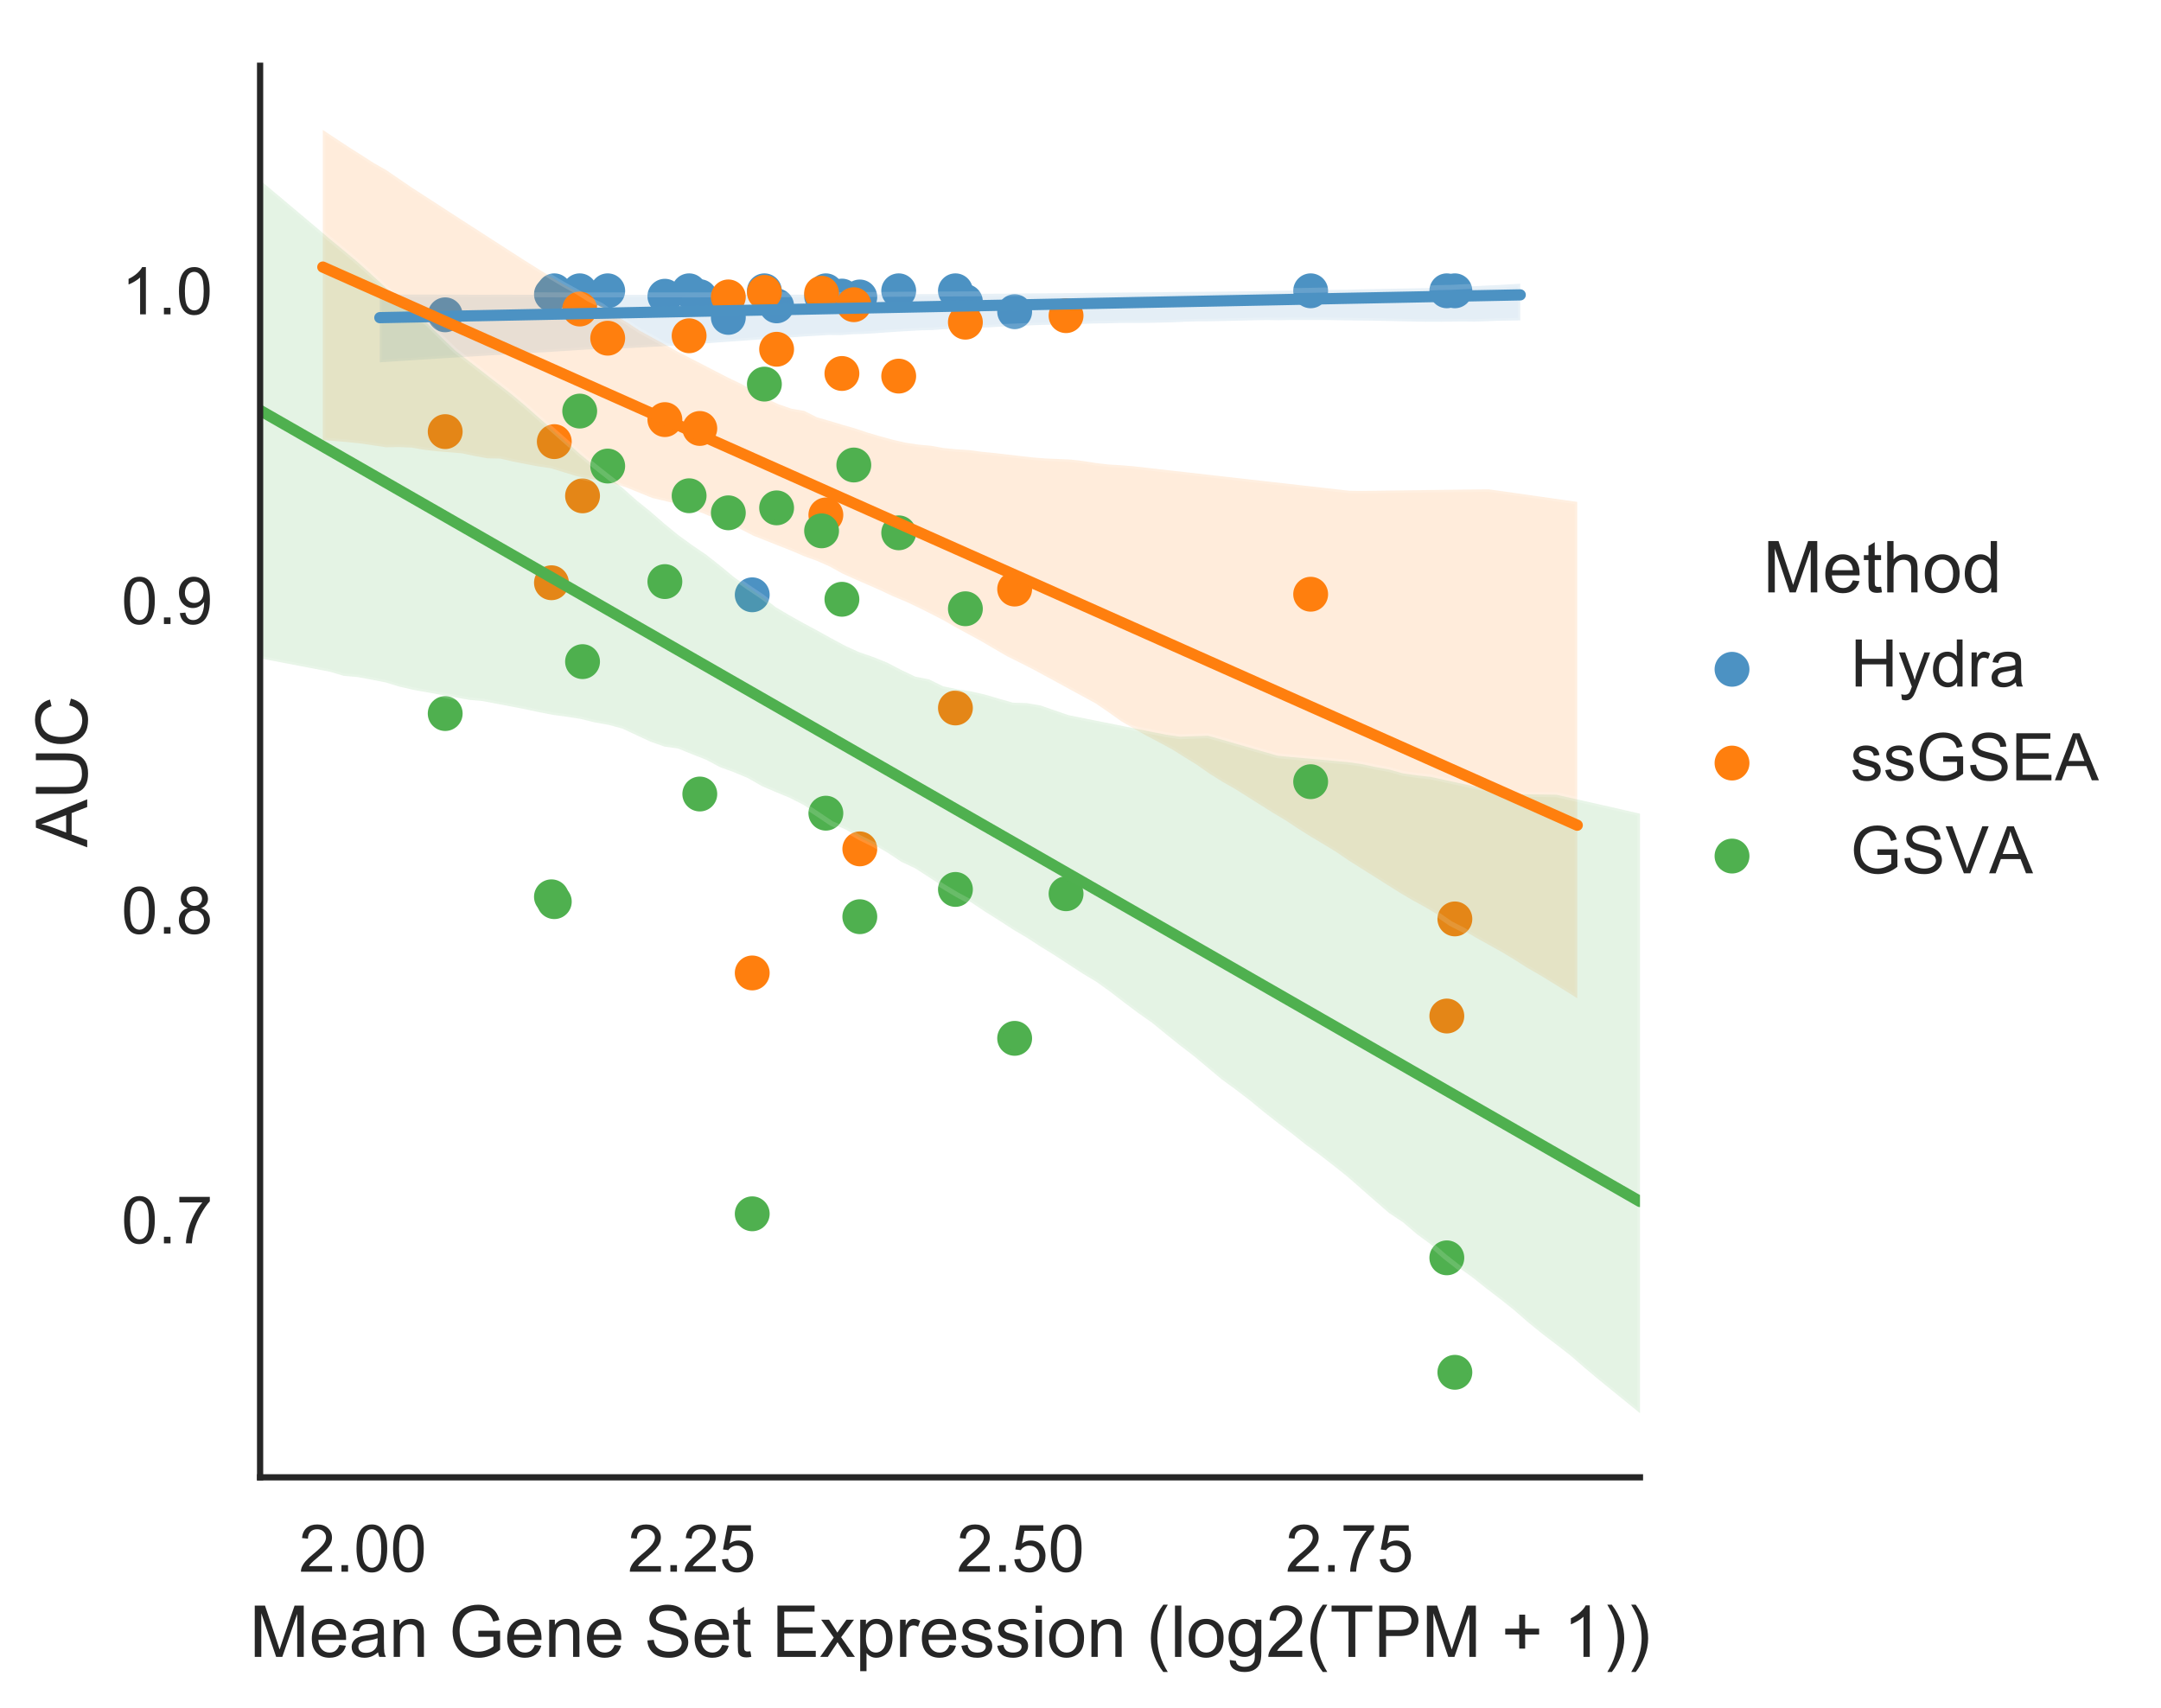 <?xml version="1.0" encoding="utf-8" standalone="no"?>
<!DOCTYPE svg PUBLIC "-//W3C//DTD SVG 1.1//EN"
  "http://www.w3.org/Graphics/SVG/1.1/DTD/svg11.dtd">
<!-- Created with matplotlib (http://matplotlib.org/) -->
<svg height="342.881pt" version="1.1" viewBox="0 0 433.84 342.881" width="433.84pt" xmlns="http://www.w3.org/2000/svg" xmlns:xlink="http://www.w3.org/1999/xlink">
 <defs>
  <style type="text/css">
*{stroke-linecap:butt;stroke-linejoin:round;}
  </style>
 </defs>
 <g id="figure_1">
  <g id="patch_1">
   <path d="M 0 342.881 
L 433.84 342.881 
L 433.84 0 
L 0 0 
z
" style="fill:#ffffff;"/>
  </g>
  <g id="axes_1">
   <g id="patch_2">
    <path d="M 52.217 296.596 
L 329.238 296.596 
L 329.238 13.2 
L 52.217 13.2 
z
" style="fill:#ffffff;"/>
   </g>
   <g id="matplotlib.axis_1">
    <g id="xtick_1">
     <g id="text_1">
      <!-- 2.00 -->
      <defs>
       <path d="M 50.344 8.453 
L 50.344 0 
L 3.031 0 
Q 2.938 3.172 4.047 6.109 
Q 5.859 10.938 9.828 15.625 
Q 13.812 20.312 21.344 26.469 
Q 33.016 36.031 37.109 41.625 
Q 41.219 47.219 41.219 52.203 
Q 41.219 57.422 37.469 61 
Q 33.734 64.594 27.734 64.594 
Q 21.391 64.594 17.578 60.781 
Q 13.766 56.984 13.719 50.25 
L 4.688 51.172 
Q 5.609 61.281 11.656 66.578 
Q 17.719 71.875 27.938 71.875 
Q 38.234 71.875 44.234 66.156 
Q 50.25 60.453 50.25 52 
Q 50.25 47.703 48.484 43.547 
Q 46.734 39.406 42.656 34.812 
Q 38.578 30.219 29.109 22.219 
Q 21.188 15.578 18.938 13.203 
Q 16.703 10.844 15.234 8.453 
z
" id="ArialMT-32"/>
       <path d="M 9.078 0 
L 9.078 10.016 
L 19.094 10.016 
L 19.094 0 
z
" id="ArialMT-2e"/>
       <path d="M 4.156 35.297 
Q 4.156 48 6.766 55.734 
Q 9.375 63.484 14.516 67.672 
Q 19.672 71.875 27.484 71.875 
Q 33.25 71.875 37.594 69.547 
Q 41.938 67.234 44.766 62.859 
Q 47.609 58.5 49.219 52.219 
Q 50.828 45.953 50.828 35.297 
Q 50.828 22.703 48.234 14.969 
Q 45.656 7.234 40.5 3 
Q 35.359 -1.219 27.484 -1.219 
Q 17.141 -1.219 11.234 6.203 
Q 4.156 15.141 4.156 35.297 
z
M 13.188 35.297 
Q 13.188 17.672 17.312 11.828 
Q 21.438 6 27.484 6 
Q 33.547 6 37.672 11.859 
Q 41.797 17.719 41.797 35.297 
Q 41.797 52.984 37.672 58.781 
Q 33.547 64.594 27.391 64.594 
Q 21.344 64.594 17.719 59.469 
Q 13.188 52.938 13.188 35.297 
z
" id="ArialMT-30"/>
      </defs>
      <g style="fill:#262626;" transform="translate(60.015 315.544)scale(0.132 -0.132)">
       <use xlink:href="#ArialMT-32"/>
       <use x="55.615" xlink:href="#ArialMT-2e"/>
       <use x="83.398" xlink:href="#ArialMT-30"/>
       <use x="139.014" xlink:href="#ArialMT-30"/>
      </g>
     </g>
    </g>
    <g id="xtick_2">
     <g id="text_2">
      <!-- 2.25 -->
      <defs>
       <path d="M 4.156 18.75 
L 13.375 19.531 
Q 14.406 12.797 18.141 9.391 
Q 21.875 6 27.156 6 
Q 33.5 6 37.891 10.781 
Q 42.281 15.578 42.281 23.484 
Q 42.281 31 38.062 35.344 
Q 33.844 39.703 27 39.703 
Q 22.75 39.703 19.328 37.766 
Q 15.922 35.844 13.969 32.766 
L 5.719 33.844 
L 12.641 70.609 
L 48.25 70.609 
L 48.25 62.203 
L 19.672 62.203 
L 15.828 42.969 
Q 22.266 47.469 29.344 47.469 
Q 38.719 47.469 45.156 40.969 
Q 51.609 34.469 51.609 24.266 
Q 51.609 14.547 45.953 7.469 
Q 39.062 -1.219 27.156 -1.219 
Q 17.391 -1.219 11.203 4.25 
Q 5.031 9.719 4.156 18.75 
z
" id="ArialMT-35"/>
      </defs>
      <g style="fill:#262626;" transform="translate(126.043 315.544)scale(0.132 -0.132)">
       <use xlink:href="#ArialMT-32"/>
       <use x="55.615" xlink:href="#ArialMT-2e"/>
       <use x="83.398" xlink:href="#ArialMT-32"/>
       <use x="139.014" xlink:href="#ArialMT-35"/>
      </g>
     </g>
    </g>
    <g id="xtick_3">
     <g id="text_3">
      <!-- 2.50 -->
      <g style="fill:#262626;" transform="translate(192.071 315.544)scale(0.132 -0.132)">
       <use xlink:href="#ArialMT-32"/>
       <use x="55.615" xlink:href="#ArialMT-2e"/>
       <use x="83.398" xlink:href="#ArialMT-35"/>
       <use x="139.014" xlink:href="#ArialMT-30"/>
      </g>
     </g>
    </g>
    <g id="xtick_4">
     <g id="text_4">
      <!-- 2.75 -->
      <defs>
       <path d="M 4.734 62.203 
L 4.734 70.656 
L 51.078 70.656 
L 51.078 63.812 
Q 44.234 56.547 37.516 44.484 
Q 30.812 32.422 27.156 19.672 
Q 24.516 10.688 23.781 0 
L 14.75 0 
Q 14.891 8.453 18.062 20.406 
Q 21.234 32.375 27.172 43.484 
Q 33.109 54.594 39.797 62.203 
z
" id="ArialMT-37"/>
      </defs>
      <g style="fill:#262626;" transform="translate(258.099 315.544)scale(0.132 -0.132)">
       <use xlink:href="#ArialMT-32"/>
       <use x="55.615" xlink:href="#ArialMT-2e"/>
       <use x="83.398" xlink:href="#ArialMT-37"/>
       <use x="139.014" xlink:href="#ArialMT-35"/>
      </g>
     </g>
    </g>
    <g id="text_5">
     <!-- Mean Gene Set Expression (log2(TPM + 1)) -->
     <defs>
      <path d="M 7.422 0 
L 7.422 71.578 
L 21.688 71.578 
L 38.625 20.906 
Q 40.969 13.812 42.047 10.297 
Q 43.266 14.203 45.844 21.781 
L 62.984 71.578 
L 75.734 71.578 
L 75.734 0 
L 66.609 0 
L 66.609 59.906 
L 45.797 0 
L 37.25 0 
L 16.547 60.938 
L 16.547 0 
z
" id="ArialMT-4d"/>
      <path d="M 42.094 16.703 
L 51.172 15.578 
Q 49.031 7.625 43.219 3.219 
Q 37.406 -1.172 28.375 -1.172 
Q 17 -1.172 10.328 5.828 
Q 3.656 12.844 3.656 25.484 
Q 3.656 38.578 10.391 45.797 
Q 17.141 53.031 27.875 53.031 
Q 38.281 53.031 44.875 45.953 
Q 51.469 38.875 51.469 26.031 
Q 51.469 25.25 51.422 23.688 
L 12.75 23.688 
Q 13.234 15.141 17.578 10.594 
Q 21.922 6.062 28.422 6.062 
Q 33.25 6.062 36.672 8.594 
Q 40.094 11.141 42.094 16.703 
z
M 13.234 30.906 
L 42.188 30.906 
Q 41.609 37.453 38.875 40.719 
Q 34.672 45.797 27.984 45.797 
Q 21.922 45.797 17.797 41.75 
Q 13.672 37.703 13.234 30.906 
z
" id="ArialMT-65"/>
      <path d="M 40.438 6.391 
Q 35.547 2.25 31.031 0.531 
Q 26.516 -1.172 21.344 -1.172 
Q 12.797 -1.172 8.203 3 
Q 3.609 7.172 3.609 13.672 
Q 3.609 17.484 5.344 20.625 
Q 7.078 23.781 9.891 25.688 
Q 12.703 27.594 16.219 28.562 
Q 18.797 29.25 24.031 29.891 
Q 34.672 31.156 39.703 32.906 
Q 39.75 34.719 39.75 35.203 
Q 39.75 40.578 37.25 42.781 
Q 33.891 45.75 27.25 45.75 
Q 21.047 45.75 18.094 43.578 
Q 15.141 41.406 13.719 35.891 
L 5.125 37.062 
Q 6.297 42.578 8.984 45.969 
Q 11.672 49.359 16.75 51.188 
Q 21.828 53.031 28.516 53.031 
Q 35.156 53.031 39.297 51.469 
Q 43.453 49.906 45.406 47.531 
Q 47.359 45.172 48.141 41.547 
Q 48.578 39.312 48.578 33.453 
L 48.578 21.734 
Q 48.578 9.469 49.141 6.219 
Q 49.703 2.984 51.375 0 
L 42.188 0 
Q 40.828 2.734 40.438 6.391 
z
M 39.703 26.031 
Q 34.906 24.078 25.344 22.703 
Q 19.922 21.922 17.672 20.938 
Q 15.438 19.969 14.203 18.094 
Q 12.984 16.219 12.984 13.922 
Q 12.984 10.406 15.641 8.062 
Q 18.312 5.719 23.438 5.719 
Q 28.516 5.719 32.469 7.938 
Q 36.422 10.156 38.281 14.016 
Q 39.703 17 39.703 22.797 
z
" id="ArialMT-61"/>
      <path d="M 6.594 0 
L 6.594 51.859 
L 14.5 51.859 
L 14.5 44.484 
Q 20.219 53.031 31 53.031 
Q 35.688 53.031 39.625 51.344 
Q 43.562 49.656 45.516 46.922 
Q 47.469 44.188 48.25 40.438 
Q 48.734 37.984 48.734 31.891 
L 48.734 0 
L 39.938 0 
L 39.938 31.547 
Q 39.938 36.922 38.906 39.578 
Q 37.891 42.234 35.281 43.812 
Q 32.672 45.406 29.156 45.406 
Q 23.531 45.406 19.453 41.844 
Q 15.375 38.281 15.375 28.328 
L 15.375 0 
z
" id="ArialMT-6e"/>
      <path id="ArialMT-20"/>
      <path d="M 41.219 28.078 
L 41.219 36.469 
L 71.531 36.531 
L 71.531 9.969 
Q 64.547 4.391 57.125 1.578 
Q 49.703 -1.219 41.891 -1.219 
Q 31.344 -1.219 22.719 3.297 
Q 14.109 7.812 9.719 16.359 
Q 5.328 24.906 5.328 35.453 
Q 5.328 45.906 9.688 54.953 
Q 14.062 64.016 22.266 68.406 
Q 30.469 72.797 41.156 72.797 
Q 48.922 72.797 55.188 70.281 
Q 61.469 67.781 65.031 63.281 
Q 68.609 58.797 70.453 51.562 
L 61.922 49.219 
Q 60.297 54.688 57.906 57.812 
Q 55.516 60.938 51.062 62.812 
Q 46.625 64.703 41.219 64.703 
Q 34.719 64.703 29.984 62.719 
Q 25.25 60.75 22.344 57.516 
Q 19.438 54.297 17.828 50.438 
Q 15.094 43.797 15.094 36.031 
Q 15.094 26.469 18.391 20.016 
Q 21.688 13.578 27.984 10.453 
Q 34.281 7.328 41.359 7.328 
Q 47.516 7.328 53.375 9.688 
Q 59.234 12.062 62.25 14.75 
L 62.25 28.078 
z
" id="ArialMT-47"/>
      <path d="M 4.5 23 
L 13.422 23.781 
Q 14.062 18.406 16.375 14.969 
Q 18.703 11.531 23.578 9.406 
Q 28.469 7.281 34.578 7.281 
Q 39.984 7.281 44.141 8.891 
Q 48.297 10.5 50.312 13.297 
Q 52.344 16.109 52.344 19.438 
Q 52.344 22.797 50.391 25.312 
Q 48.438 27.828 43.953 29.547 
Q 41.062 30.672 31.203 33.031 
Q 21.344 35.406 17.391 37.5 
Q 12.25 40.188 9.734 44.156 
Q 7.234 48.141 7.234 53.078 
Q 7.234 58.5 10.297 63.203 
Q 13.375 67.922 19.281 70.359 
Q 25.203 72.797 32.422 72.797 
Q 40.375 72.797 46.453 70.234 
Q 52.547 67.672 55.812 62.688 
Q 59.078 57.719 59.328 51.422 
L 50.25 50.734 
Q 49.516 57.516 45.281 60.984 
Q 41.062 64.453 32.812 64.453 
Q 24.219 64.453 20.281 61.297 
Q 16.359 58.156 16.359 53.719 
Q 16.359 49.859 19.141 47.359 
Q 21.875 44.875 33.422 42.266 
Q 44.969 39.656 49.266 37.703 
Q 55.516 34.812 58.484 30.391 
Q 61.469 25.984 61.469 20.219 
Q 61.469 14.5 58.203 9.438 
Q 54.938 4.391 48.797 1.578 
Q 42.672 -1.219 35.016 -1.219 
Q 25.297 -1.219 18.719 1.609 
Q 12.156 4.438 8.422 10.125 
Q 4.688 15.828 4.5 23 
z
" id="ArialMT-53"/>
      <path d="M 25.781 7.859 
L 27.047 0.094 
Q 23.344 -0.688 20.406 -0.688 
Q 15.625 -0.688 12.984 0.828 
Q 10.359 2.344 9.281 4.812 
Q 8.203 7.281 8.203 15.188 
L 8.203 45.016 
L 1.766 45.016 
L 1.766 51.859 
L 8.203 51.859 
L 8.203 64.703 
L 16.938 69.969 
L 16.938 51.859 
L 25.781 51.859 
L 25.781 45.016 
L 16.938 45.016 
L 16.938 14.703 
Q 16.938 10.938 17.406 9.859 
Q 17.875 8.797 18.922 8.156 
Q 19.969 7.516 21.922 7.516 
Q 23.391 7.516 25.781 7.859 
z
" id="ArialMT-74"/>
      <path d="M 7.906 0 
L 7.906 71.578 
L 59.672 71.578 
L 59.672 63.141 
L 17.391 63.141 
L 17.391 41.219 
L 56.984 41.219 
L 56.984 32.812 
L 17.391 32.812 
L 17.391 8.453 
L 61.328 8.453 
L 61.328 0 
z
" id="ArialMT-45"/>
      <path d="M 0.734 0 
L 19.672 26.953 
L 2.156 51.859 
L 13.141 51.859 
L 21.094 39.703 
Q 23.344 36.234 24.703 33.891 
Q 26.859 37.109 28.656 39.594 
L 37.406 51.859 
L 47.906 51.859 
L 29.984 27.438 
L 49.266 0 
L 38.484 0 
L 27.828 16.109 
L 25 20.453 
L 11.375 0 
z
" id="ArialMT-78"/>
      <path d="M 6.594 -19.875 
L 6.594 51.859 
L 14.594 51.859 
L 14.594 45.125 
Q 17.438 49.078 21 51.047 
Q 24.562 53.031 29.641 53.031 
Q 36.281 53.031 41.359 49.609 
Q 46.438 46.188 49.016 39.953 
Q 51.609 33.734 51.609 26.312 
Q 51.609 18.359 48.75 11.984 
Q 45.906 5.609 40.453 2.219 
Q 35.016 -1.172 29 -1.172 
Q 24.609 -1.172 21.109 0.688 
Q 17.625 2.547 15.375 5.375 
L 15.375 -19.875 
z
M 14.547 25.641 
Q 14.547 15.625 18.594 10.844 
Q 22.656 6.062 28.422 6.062 
Q 34.281 6.062 38.453 11.016 
Q 42.625 15.969 42.625 26.375 
Q 42.625 36.281 38.547 41.203 
Q 34.469 46.141 28.812 46.141 
Q 23.188 46.141 18.859 40.891 
Q 14.547 35.641 14.547 25.641 
z
" id="ArialMT-70"/>
      <path d="M 6.5 0 
L 6.5 51.859 
L 14.406 51.859 
L 14.406 44 
Q 17.438 49.516 20 51.266 
Q 22.562 53.031 25.641 53.031 
Q 30.078 53.031 34.672 50.203 
L 31.641 42.047 
Q 28.422 43.953 25.203 43.953 
Q 22.312 43.953 20.016 42.219 
Q 17.719 40.484 16.75 37.406 
Q 15.281 32.719 15.281 27.156 
L 15.281 0 
z
" id="ArialMT-72"/>
      <path d="M 3.078 15.484 
L 11.766 16.844 
Q 12.5 11.625 15.844 8.844 
Q 19.188 6.062 25.203 6.062 
Q 31.25 6.062 34.172 8.516 
Q 37.109 10.984 37.109 14.312 
Q 37.109 17.281 34.516 19 
Q 32.719 20.172 25.531 21.969 
Q 15.875 24.422 12.141 26.203 
Q 8.406 27.984 6.469 31.125 
Q 4.547 34.281 4.547 38.094 
Q 4.547 41.547 6.125 44.5 
Q 7.719 47.469 10.453 49.422 
Q 12.5 50.922 16.031 51.969 
Q 19.578 53.031 23.641 53.031 
Q 29.734 53.031 34.344 51.266 
Q 38.969 49.516 41.156 46.5 
Q 43.359 43.5 44.188 38.484 
L 35.594 37.312 
Q 35.016 41.312 32.203 43.547 
Q 29.391 45.797 24.266 45.797 
Q 18.219 45.797 15.625 43.797 
Q 13.031 41.797 13.031 39.109 
Q 13.031 37.406 14.109 36.031 
Q 15.188 34.625 17.484 33.688 
Q 18.797 33.203 25.25 31.453 
Q 34.578 28.953 38.25 27.359 
Q 41.938 25.781 44.031 22.75 
Q 46.141 19.734 46.141 15.234 
Q 46.141 10.844 43.578 6.953 
Q 41.016 3.078 36.172 0.953 
Q 31.344 -1.172 25.25 -1.172 
Q 15.141 -1.172 9.844 3.031 
Q 4.547 7.234 3.078 15.484 
z
" id="ArialMT-73"/>
      <path d="M 6.641 61.469 
L 6.641 71.578 
L 15.438 71.578 
L 15.438 61.469 
z
M 6.641 0 
L 6.641 51.859 
L 15.438 51.859 
L 15.438 0 
z
" id="ArialMT-69"/>
      <path d="M 3.328 25.922 
Q 3.328 40.328 11.328 47.266 
Q 18.016 53.031 27.641 53.031 
Q 38.328 53.031 45.109 46.016 
Q 51.906 39.016 51.906 26.656 
Q 51.906 16.656 48.906 10.906 
Q 45.906 5.172 40.156 2 
Q 34.422 -1.172 27.641 -1.172 
Q 16.75 -1.172 10.031 5.812 
Q 3.328 12.797 3.328 25.922 
z
M 12.359 25.922 
Q 12.359 15.969 16.703 11.016 
Q 21.047 6.062 27.641 6.062 
Q 34.188 6.062 38.531 11.031 
Q 42.875 16.016 42.875 26.219 
Q 42.875 35.844 38.5 40.797 
Q 34.125 45.75 27.641 45.75 
Q 21.047 45.75 16.703 40.812 
Q 12.359 35.891 12.359 25.922 
z
" id="ArialMT-6f"/>
      <path d="M 23.391 -21.047 
Q 16.109 -11.859 11.078 0.438 
Q 6.062 12.75 6.062 25.922 
Q 6.062 37.547 9.812 48.188 
Q 14.203 60.547 23.391 72.797 
L 29.688 72.797 
Q 23.781 62.641 21.875 58.297 
Q 18.891 51.562 17.188 44.234 
Q 15.094 35.109 15.094 25.875 
Q 15.094 2.391 29.688 -21.047 
z
" id="ArialMT-28"/>
      <path d="M 6.391 0 
L 6.391 71.578 
L 15.188 71.578 
L 15.188 0 
z
" id="ArialMT-6c"/>
      <path d="M 4.984 -4.297 
L 13.531 -5.562 
Q 14.062 -9.516 16.5 -11.328 
Q 19.781 -13.766 25.438 -13.766 
Q 31.547 -13.766 34.859 -11.328 
Q 38.188 -8.891 39.359 -4.5 
Q 40.047 -1.812 39.984 6.781 
Q 34.234 0 25.641 0 
Q 14.938 0 9.078 7.719 
Q 3.219 15.438 3.219 26.219 
Q 3.219 33.641 5.906 39.906 
Q 8.594 46.188 13.688 49.609 
Q 18.797 53.031 25.688 53.031 
Q 34.859 53.031 40.828 45.609 
L 40.828 51.859 
L 48.922 51.859 
L 48.922 7.031 
Q 48.922 -5.078 46.453 -10.125 
Q 44 -15.188 38.641 -18.109 
Q 33.297 -21.047 25.484 -21.047 
Q 16.219 -21.047 10.5 -16.875 
Q 4.781 -12.703 4.984 -4.297 
z
M 12.25 26.859 
Q 12.25 16.656 16.297 11.969 
Q 20.359 7.281 26.469 7.281 
Q 32.516 7.281 36.609 11.938 
Q 40.719 16.609 40.719 26.562 
Q 40.719 36.078 36.5 40.906 
Q 32.281 45.75 26.312 45.75 
Q 20.453 45.75 16.344 40.984 
Q 12.25 36.234 12.25 26.859 
z
" id="ArialMT-67"/>
      <path d="M 25.922 0 
L 25.922 63.141 
L 2.344 63.141 
L 2.344 71.578 
L 59.078 71.578 
L 59.078 63.141 
L 35.406 63.141 
L 35.406 0 
z
" id="ArialMT-54"/>
      <path d="M 7.719 0 
L 7.719 71.578 
L 34.719 71.578 
Q 41.844 71.578 45.609 70.906 
Q 50.875 70.016 54.438 67.547 
Q 58.016 65.094 60.188 60.641 
Q 62.359 56.203 62.359 50.875 
Q 62.359 41.75 56.547 35.422 
Q 50.734 29.109 35.547 29.109 
L 17.188 29.109 
L 17.188 0 
z
M 17.188 37.547 
L 35.688 37.547 
Q 44.875 37.547 48.734 40.969 
Q 52.594 44.391 52.594 50.594 
Q 52.594 55.078 50.312 58.266 
Q 48.047 61.469 44.344 62.5 
Q 41.938 63.141 35.5 63.141 
L 17.188 63.141 
z
" id="ArialMT-50"/>
      <path d="M 25.047 11.578 
L 25.047 31.203 
L 5.562 31.203 
L 5.562 39.406 
L 25.047 39.406 
L 25.047 58.891 
L 33.344 58.891 
L 33.344 39.406 
L 52.828 39.406 
L 52.828 31.203 
L 33.344 31.203 
L 33.344 11.578 
z
" id="ArialMT-2b"/>
      <path d="M 37.25 0 
L 28.469 0 
L 28.469 56 
Q 25.297 52.984 20.141 49.953 
Q 14.984 46.922 10.891 45.406 
L 10.891 53.906 
Q 18.266 57.375 23.781 62.297 
Q 29.297 67.234 31.594 71.875 
L 37.25 71.875 
z
" id="ArialMT-31"/>
      <path d="M 12.359 -21.047 
L 6.062 -21.047 
Q 20.656 2.391 20.656 25.875 
Q 20.656 35.062 18.562 44.094 
Q 16.891 51.422 13.922 58.156 
Q 12.016 62.547 6.062 72.797 
L 12.359 72.797 
Q 21.531 60.547 25.922 48.188 
Q 29.688 37.547 29.688 25.922 
Q 29.688 12.75 24.625 0.438 
Q 19.578 -11.859 12.359 -21.047 
z
" id="ArialMT-29"/>
     </defs>
     <g style="fill:#262626;" transform="translate(50.076 332.651)scale(0.144 -0.144)">
      <use xlink:href="#ArialMT-4d"/>
      <use x="83.301" xlink:href="#ArialMT-65"/>
      <use x="138.916" xlink:href="#ArialMT-61"/>
      <use x="194.531" xlink:href="#ArialMT-6e"/>
      <use x="250.146" xlink:href="#ArialMT-20"/>
      <use x="277.93" xlink:href="#ArialMT-47"/>
      <use x="355.713" xlink:href="#ArialMT-65"/>
      <use x="411.328" xlink:href="#ArialMT-6e"/>
      <use x="466.943" xlink:href="#ArialMT-65"/>
      <use x="522.559" xlink:href="#ArialMT-20"/>
      <use x="550.342" xlink:href="#ArialMT-53"/>
      <use x="617.041" xlink:href="#ArialMT-65"/>
      <use x="672.656" xlink:href="#ArialMT-74"/>
      <use x="700.439" xlink:href="#ArialMT-20"/>
      <use x="728.223" xlink:href="#ArialMT-45"/>
      <use x="794.922" xlink:href="#ArialMT-78"/>
      <use x="844.922" xlink:href="#ArialMT-70"/>
      <use x="900.537" xlink:href="#ArialMT-72"/>
      <use x="933.838" xlink:href="#ArialMT-65"/>
      <use x="989.453" xlink:href="#ArialMT-73"/>
      <use x="1039.453" xlink:href="#ArialMT-73"/>
      <use x="1089.453" xlink:href="#ArialMT-69"/>
      <use x="1111.67" xlink:href="#ArialMT-6f"/>
      <use x="1167.285" xlink:href="#ArialMT-6e"/>
      <use x="1222.9" xlink:href="#ArialMT-20"/>
      <use x="1250.684" xlink:href="#ArialMT-28"/>
      <use x="1283.984" xlink:href="#ArialMT-6c"/>
      <use x="1306.201" xlink:href="#ArialMT-6f"/>
      <use x="1361.816" xlink:href="#ArialMT-67"/>
      <use x="1417.432" xlink:href="#ArialMT-32"/>
      <use x="1473.047" xlink:href="#ArialMT-28"/>
      <use x="1506.348" xlink:href="#ArialMT-54"/>
      <use x="1567.432" xlink:href="#ArialMT-50"/>
      <use x="1634.131" xlink:href="#ArialMT-4d"/>
      <use x="1717.432" xlink:href="#ArialMT-20"/>
      <use x="1745.215" xlink:href="#ArialMT-2b"/>
      <use x="1803.613" xlink:href="#ArialMT-20"/>
      <use x="1831.396" xlink:href="#ArialMT-31"/>
      <use x="1887.012" xlink:href="#ArialMT-29"/>
      <use x="1920.312" xlink:href="#ArialMT-29"/>
     </g>
    </g>
   </g>
   <g id="matplotlib.axis_2">
    <g id="ytick_1">
     <g id="text_6">
      <!-- 0.7 -->
      <g style="fill:#262626;" transform="translate(24.369 249.618)scale(0.132 -0.132)">
       <use xlink:href="#ArialMT-30"/>
       <use x="55.615" xlink:href="#ArialMT-2e"/>
       <use x="83.398" xlink:href="#ArialMT-37"/>
      </g>
     </g>
    </g>
    <g id="ytick_2">
     <g id="text_7">
      <!-- 0.8 -->
      <defs>
       <path d="M 17.672 38.812 
Q 12.203 40.828 9.562 44.531 
Q 6.938 48.25 6.938 53.422 
Q 6.938 61.234 12.547 66.547 
Q 18.172 71.875 27.484 71.875 
Q 36.859 71.875 42.578 66.422 
Q 48.297 60.984 48.297 53.172 
Q 48.297 48.188 45.672 44.5 
Q 43.062 40.828 37.75 38.812 
Q 44.344 36.672 47.781 31.875 
Q 51.219 27.094 51.219 20.453 
Q 51.219 11.281 44.719 5.031 
Q 38.234 -1.219 27.641 -1.219 
Q 17.047 -1.219 10.547 5.047 
Q 4.047 11.328 4.047 20.703 
Q 4.047 27.688 7.594 32.391 
Q 11.141 37.109 17.672 38.812 
z
M 15.922 53.719 
Q 15.922 48.641 19.188 45.406 
Q 22.469 42.188 27.688 42.188 
Q 32.766 42.188 36.016 45.375 
Q 39.266 48.578 39.266 53.219 
Q 39.266 58.062 35.906 61.359 
Q 32.562 64.656 27.594 64.656 
Q 22.562 64.656 19.234 61.422 
Q 15.922 58.203 15.922 53.719 
z
M 13.094 20.656 
Q 13.094 16.891 14.875 13.375 
Q 16.656 9.859 20.172 7.922 
Q 23.688 6 27.734 6 
Q 34.031 6 38.125 10.047 
Q 42.234 14.109 42.234 20.359 
Q 42.234 26.703 38.016 30.859 
Q 33.797 35.016 27.438 35.016 
Q 21.234 35.016 17.156 30.906 
Q 13.094 26.812 13.094 20.656 
z
" id="ArialMT-38"/>
      </defs>
      <g style="fill:#262626;" transform="translate(24.369 187.448)scale(0.132 -0.132)">
       <use xlink:href="#ArialMT-30"/>
       <use x="55.615" xlink:href="#ArialMT-2e"/>
       <use x="83.398" xlink:href="#ArialMT-38"/>
      </g>
     </g>
    </g>
    <g id="ytick_3">
     <g id="text_8">
      <!-- 0.9 -->
      <defs>
       <path d="M 5.469 16.547 
L 13.922 17.328 
Q 14.984 11.375 18.016 8.688 
Q 21.047 6 25.781 6 
Q 29.828 6 32.875 7.859 
Q 35.938 9.719 37.891 12.812 
Q 39.844 15.922 41.156 21.188 
Q 42.484 26.469 42.484 31.938 
Q 42.484 32.516 42.438 33.688 
Q 39.797 29.5 35.234 26.875 
Q 30.672 24.266 25.344 24.266 
Q 16.453 24.266 10.297 30.703 
Q 4.156 37.156 4.156 47.703 
Q 4.156 58.594 10.578 65.234 
Q 17 71.875 26.656 71.875 
Q 33.641 71.875 39.422 68.109 
Q 45.219 64.359 48.219 57.391 
Q 51.219 50.438 51.219 37.25 
Q 51.219 23.531 48.234 15.406 
Q 45.266 7.281 39.375 3.031 
Q 33.5 -1.219 25.594 -1.219 
Q 17.188 -1.219 11.859 3.438 
Q 6.547 8.109 5.469 16.547 
z
M 41.453 48.141 
Q 41.453 55.719 37.422 60.156 
Q 33.406 64.594 27.734 64.594 
Q 21.875 64.594 17.531 59.812 
Q 13.188 55.031 13.188 47.406 
Q 13.188 40.578 17.312 36.297 
Q 21.438 32.031 27.484 32.031 
Q 33.594 32.031 37.516 36.297 
Q 41.453 40.578 41.453 48.141 
z
" id="ArialMT-39"/>
      </defs>
      <g style="fill:#262626;" transform="translate(24.369 125.278)scale(0.132 -0.132)">
       <use xlink:href="#ArialMT-30"/>
       <use x="55.615" xlink:href="#ArialMT-2e"/>
       <use x="83.398" xlink:href="#ArialMT-39"/>
      </g>
     </g>
    </g>
    <g id="ytick_4">
     <g id="text_9">
      <!-- 1.0 -->
      <g style="fill:#262626;" transform="translate(24.369 63.108)scale(0.132 -0.132)">
       <use xlink:href="#ArialMT-31"/>
       <use x="55.615" xlink:href="#ArialMT-2e"/>
       <use x="83.398" xlink:href="#ArialMT-30"/>
      </g>
     </g>
    </g>
    <g id="text_10">
     <!-- AUC -->
     <defs>
      <path d="M -0.141 0 
L 27.344 71.578 
L 37.547 71.578 
L 66.844 0 
L 56.062 0 
L 47.703 21.688 
L 17.781 21.688 
L 9.906 0 
z
M 20.516 29.391 
L 44.781 29.391 
L 37.312 49.219 
Q 33.891 58.25 32.234 64.062 
Q 30.859 57.172 28.375 50.391 
z
" id="ArialMT-41"/>
      <path d="M 54.688 71.578 
L 64.156 71.578 
L 64.156 30.219 
Q 64.156 19.438 61.719 13.078 
Q 59.281 6.734 52.906 2.75 
Q 46.531 -1.219 36.188 -1.219 
Q 26.125 -1.219 19.719 2.25 
Q 13.328 5.719 10.594 12.281 
Q 7.859 18.844 7.859 30.219 
L 7.859 71.578 
L 17.328 71.578 
L 17.328 30.281 
Q 17.328 20.953 19.062 16.531 
Q 20.797 12.109 25.016 9.719 
Q 29.25 7.328 35.359 7.328 
Q 45.797 7.328 50.234 12.062 
Q 54.688 16.797 54.688 30.281 
z
" id="ArialMT-55"/>
      <path d="M 58.797 25.094 
L 68.266 22.703 
Q 65.281 11.031 57.547 4.906 
Q 49.812 -1.219 38.625 -1.219 
Q 27.047 -1.219 19.797 3.484 
Q 12.547 8.203 8.766 17.141 
Q 4.984 26.078 4.984 36.328 
Q 4.984 47.516 9.25 55.828 
Q 13.531 64.156 21.406 68.469 
Q 29.297 72.797 38.766 72.797 
Q 49.516 72.797 56.828 67.328 
Q 64.156 61.859 67.047 51.953 
L 57.719 49.75 
Q 55.219 57.562 50.484 61.125 
Q 45.75 64.703 38.578 64.703 
Q 30.328 64.703 24.781 60.734 
Q 19.234 56.781 16.984 50.109 
Q 14.75 43.453 14.75 36.375 
Q 14.75 27.25 17.406 20.438 
Q 20.062 13.625 25.672 10.25 
Q 31.297 6.891 37.844 6.891 
Q 45.797 6.891 51.312 11.469 
Q 56.844 16.062 58.797 25.094 
z
" id="ArialMT-43"/>
     </defs>
     <g style="fill:#262626;" transform="translate(17.507 170.1)rotate(-90)scale(0.144 -0.144)">
      <use xlink:href="#ArialMT-41"/>
      <use x="66.699" xlink:href="#ArialMT-55"/>
      <use x="138.916" xlink:href="#ArialMT-43"/>
     </g>
    </g>
   </g>
   <g id="PathCollection_1">
    <defs>
     <path d="M 0 3 
C 0.796 3 1.559 2.684 2.121 2.121 
C 2.684 1.559 3 0.796 3 0 
C 3 -0.796 2.684 -1.559 2.121 -2.121 
C 1.559 -2.684 0.796 -3 0 -3 
C -0.796 -3 -1.559 -2.684 -2.121 -2.121 
C -2.684 -1.559 -3 -0.796 -3 0 
C -3 0.796 -2.684 1.559 -2.121 2.121 
C -1.559 2.684 -0.796 3 0 3 
z
" id="mdf404d9212" style="stroke:#4c92c3;"/>
    </defs>
    <g clip-path="url(#p8c5fa8eb6b)">
     <use style="fill:#4c92c3;stroke:#4c92c3;" x="290.464" xlink:href="#mdf404d9212" y="58.384"/>
     <use style="fill:#4c92c3;stroke:#4c92c3;" x="116.383" xlink:href="#mdf404d9212" y="58.384"/>
     <use style="fill:#4c92c3;stroke:#4c92c3;" x="116.95" xlink:href="#mdf404d9212" y="59.483"/>
     <use style="fill:#4c92c3;stroke:#4c92c3;" x="155.913" xlink:href="#mdf404d9212" y="61.408"/>
     <use style="fill:#4c92c3;stroke:#4c92c3;" x="164.94" xlink:href="#mdf404d9212" y="59.431"/>
     <use style="fill:#4c92c3;stroke:#4c92c3;" x="180.423" xlink:href="#mdf404d9212" y="58.384"/>
     <use style="fill:#4c92c3;stroke:#4c92c3;" x="110.709" xlink:href="#mdf404d9212" y="59.082"/>
     <use style="fill:#4c92c3;stroke:#4c92c3;" x="172.615" xlink:href="#mdf404d9212" y="59.621"/>
     <use style="fill:#4c92c3;stroke:#4c92c3;" x="203.702" xlink:href="#mdf404d9212" y="62.57"/>
     <use style="fill:#4c92c3;stroke:#4c92c3;" x="169.022" xlink:href="#mdf404d9212" y="59.441"/>
     <use style="fill:#4c92c3;stroke:#4c92c3;" x="193.81" xlink:href="#mdf404d9212" y="60.541"/>
     <use style="fill:#4c92c3;stroke:#4c92c3;" x="263.127" xlink:href="#mdf404d9212" y="58.384"/>
     <use style="fill:#4c92c3;stroke:#4c92c3;" x="153.459" xlink:href="#mdf404d9212" y="58.384"/>
     <use style="fill:#4c92c3;stroke:#4c92c3;" x="191.811" xlink:href="#mdf404d9212" y="58.384"/>
     <use style="fill:#4c92c3;stroke:#4c92c3;" x="292.078" xlink:href="#mdf404d9212" y="58.384"/>
     <use style="fill:#4c92c3;stroke:#4c92c3;" x="151.016" xlink:href="#mdf404d9212" y="119.416"/>
     <use style="fill:#4c92c3;stroke:#4c92c3;" x="122.002" xlink:href="#mdf404d9212" y="58.384"/>
     <use style="fill:#4c92c3;stroke:#4c92c3;" x="89.378" xlink:href="#mdf404d9212" y="63.205"/>
     <use style="fill:#4c92c3;stroke:#4c92c3;" x="165.8" xlink:href="#mdf404d9212" y="58.384"/>
     <use style="fill:#4c92c3;stroke:#4c92c3;" x="133.48" xlink:href="#mdf404d9212" y="59.473"/>
     <use style="fill:#4c92c3;stroke:#4c92c3;" x="140.491" xlink:href="#mdf404d9212" y="59.557"/>
     <use style="fill:#4c92c3;stroke:#4c92c3;" x="111.28" xlink:href="#mdf404d9212" y="58.384"/>
     <use style="fill:#4c92c3;stroke:#4c92c3;" x="138.346" xlink:href="#mdf404d9212" y="58.384"/>
     <use style="fill:#4c92c3;stroke:#4c92c3;" x="171.41" xlink:href="#mdf404d9212" y="60.477"/>
     <use style="fill:#4c92c3;stroke:#4c92c3;" x="146.219" xlink:href="#mdf404d9212" y="63.723"/>
    </g>
   </g>
   <g id="PolyCollection_1">
    <defs>
     <path d="M 76.256 -283.742 
L 76.256 -270.14 
L 78.569 -270.289 
L 80.881 -270.438 
L 83.194 -270.587 
L 85.506 -270.736 
L 87.819 -270.885 
L 90.132 -271.029 
L 92.444 -271.171 
L 94.757 -271.313 
L 97.069 -271.454 
L 99.382 -271.596 
L 101.694 -271.738 
L 104.007 -271.88 
L 106.319 -272.022 
L 108.632 -272.135 
L 110.945 -272.267 
L 113.257 -272.416 
L 115.57 -272.566 
L 117.882 -272.717 
L 120.195 -272.81 
L 122.507 -272.874 
L 124.82 -272.937 
L 127.132 -273.037 
L 129.445 -273.164 
L 131.758 -273.296 
L 134.07 -273.429 
L 136.383 -273.572 
L 138.695 -273.737 
L 141.008 -273.903 
L 143.32 -274.069 
L 145.633 -274.235 
L 147.945 -274.401 
L 150.258 -274.566 
L 152.571 -274.732 
L 154.883 -274.889 
L 157.196 -275.045 
L 159.508 -275.202 
L 161.821 -275.358 
L 164.133 -275.487 
L 166.446 -275.633 
L 168.758 -275.598 
L 171.071 -275.768 
L 173.384 -275.845 
L 175.696 -275.977 
L 178.009 -276.149 
L 180.321 -276.303 
L 182.634 -276.44 
L 184.946 -276.567 
L 187.259 -276.618 
L 189.571 -276.798 
L 191.884 -276.874 
L 194.197 -276.96 
L 196.509 -277.096 
L 198.822 -277.173 
L 201.134 -277.319 
L 203.447 -277.4 
L 205.759 -277.505 
L 208.072 -277.616 
L 210.384 -277.674 
L 212.697 -277.732 
L 215.01 -277.789 
L 217.322 -277.846 
L 219.635 -277.944 
L 221.947 -277.962 
L 224.26 -278.029 
L 226.572 -278.047 
L 228.885 -278.034 
L 231.197 -278.072 
L 233.51 -278.128 
L 235.823 -278.188 
L 238.135 -278.3 
L 240.448 -278.366 
L 242.76 -278.379 
L 245.073 -278.42 
L 247.385 -278.478 
L 249.698 -278.534 
L 252.01 -278.592 
L 254.323 -278.629 
L 256.636 -278.595 
L 258.948 -278.634 
L 261.261 -278.636 
L 263.573 -278.639 
L 265.886 -278.641 
L 268.198 -278.602 
L 270.511 -278.562 
L 272.823 -278.536 
L 275.136 -278.515 
L 277.449 -278.465 
L 279.761 -278.415 
L 282.074 -278.365 
L 284.386 -278.317 
L 286.699 -278.276 
L 289.011 -278.278 
L 291.324 -278.317 
L 293.636 -278.341 
L 295.949 -278.317 
L 298.262 -278.383 
L 300.574 -278.477 
L 302.887 -278.518 
L 305.199 -278.558 
L 305.199 -285.918 
L 305.199 -285.918 
L 302.887 -285.783 
L 300.574 -285.643 
L 298.262 -285.54 
L 295.949 -285.413 
L 293.636 -285.303 
L 291.324 -285.19 
L 289.011 -285.148 
L 286.699 -285.044 
L 284.386 -285 
L 282.074 -284.956 
L 279.761 -284.912 
L 277.449 -284.868 
L 275.136 -284.824 
L 272.823 -284.776 
L 270.511 -284.716 
L 268.198 -284.688 
L 265.886 -284.648 
L 263.573 -284.604 
L 261.261 -284.562 
L 258.948 -284.543 
L 256.636 -284.488 
L 254.323 -284.453 
L 252.01 -284.409 
L 249.698 -284.381 
L 247.385 -284.356 
L 245.073 -284.332 
L 242.76 -284.307 
L 240.448 -284.289 
L 238.135 -284.272 
L 235.823 -284.251 
L 233.51 -284.22 
L 231.197 -284.196 
L 228.885 -284.173 
L 226.572 -284.152 
L 224.26 -284.131 
L 221.947 -284.112 
L 219.635 -284.084 
L 217.322 -284.052 
L 215.01 -284.033 
L 212.697 -284.017 
L 210.384 -284.001 
L 208.072 -283.985 
L 205.759 -283.965 
L 203.447 -283.944 
L 201.134 -283.919 
L 198.822 -283.903 
L 196.509 -283.891 
L 194.197 -283.88 
L 191.884 -283.868 
L 189.571 -283.853 
L 187.259 -283.841 
L 184.946 -283.828 
L 182.634 -283.821 
L 180.321 -283.802 
L 178.009 -283.783 
L 175.696 -283.765 
L 173.384 -283.76 
L 171.071 -283.74 
L 168.758 -283.738 
L 166.446 -283.734 
L 164.133 -283.733 
L 161.821 -283.735 
L 159.508 -283.726 
L 157.196 -283.716 
L 154.883 -283.706 
L 152.571 -283.698 
L 150.258 -283.693 
L 147.945 -283.688 
L 145.633 -283.694 
L 143.32 -283.682 
L 141.008 -283.68 
L 138.695 -283.672 
L 136.383 -283.681 
L 134.07 -283.682 
L 131.758 -283.683 
L 129.445 -283.683 
L 127.132 -283.684 
L 124.82 -283.684 
L 122.507 -283.672 
L 120.195 -283.677 
L 117.882 -283.669 
L 115.57 -283.667 
L 113.257 -283.674 
L 110.945 -283.68 
L 108.632 -283.69 
L 106.319 -283.702 
L 104.007 -283.71 
L 101.694 -283.712 
L 99.382 -283.712 
L 97.069 -283.709 
L 94.757 -283.708 
L 92.444 -283.718 
L 90.132 -283.727 
L 87.819 -283.734 
L 85.506 -283.743 
L 83.194 -283.745 
L 80.881 -283.744 
L 78.569 -283.743 
L 76.256 -283.742 
z
" id="mcbcff4f54f" style="stroke:#ffffff;stroke-opacity:0.15;"/>
    </defs>
    <g clip-path="url(#p8c5fa8eb6b)">
     <use style="fill:#4c92c3;fill-opacity:0.15;stroke:#ffffff;stroke-opacity:0.15;" x="0" xlink:href="#mcbcff4f54f" y="342.881"/>
    </g>
   </g>
   <g id="PathCollection_2">
    <defs>
     <path d="M 0 3 
C 0.796 3 1.559 2.684 2.121 2.121 
C 2.684 1.559 3 0.796 3 0 
C 3 -0.796 2.684 -1.559 2.121 -2.121 
C 1.559 -2.684 0.796 -3 0 -3 
C -0.796 -3 -1.559 -2.684 -2.121 -2.121 
C -2.684 -1.559 -3 -0.796 -3 0 
C -3 0.796 -2.684 1.559 -2.121 2.121 
C -1.559 2.684 -0.796 3 0 3 
z
" id="md90ee2feab" style="stroke:#ff7f0e;"/>
    </defs>
    <g clip-path="url(#p8c5fa8eb6b)">
     <use style="fill:#ff7f0e;stroke:#ff7f0e;" x="165.8" xlink:href="#md90ee2feab" y="103.378"/>
     <use style="fill:#ff7f0e;stroke:#ff7f0e;" x="110.709" xlink:href="#md90ee2feab" y="116.995"/>
     <use style="fill:#ff7f0e;stroke:#ff7f0e;" x="180.423" xlink:href="#md90ee2feab" y="75.511"/>
     <use style="fill:#ff7f0e;stroke:#ff7f0e;" x="169.022" xlink:href="#md90ee2feab" y="74.982"/>
     <use style="fill:#ff7f0e;stroke:#ff7f0e;" x="133.48" xlink:href="#md90ee2feab" y="84.243"/>
     <use style="fill:#ff7f0e;stroke:#ff7f0e;" x="116.95" xlink:href="#md90ee2feab" y="99.551"/>
     <use style="fill:#ff7f0e;stroke:#ff7f0e;" x="172.615" xlink:href="#md90ee2feab" y="170.426"/>
     <use style="fill:#ff7f0e;stroke:#ff7f0e;" x="140.491" xlink:href="#md90ee2feab" y="86.019"/>
     <use style="fill:#ff7f0e;stroke:#ff7f0e;" x="171.41" xlink:href="#md90ee2feab" y="61.175"/>
     <use style="fill:#ff7f0e;stroke:#ff7f0e;" x="191.811" xlink:href="#md90ee2feab" y="142.136"/>
     <use style="fill:#ff7f0e;stroke:#ff7f0e;" x="214.021" xlink:href="#md90ee2feab" y="63.374"/>
     <use style="fill:#ff7f0e;stroke:#ff7f0e;" x="116.383" xlink:href="#md90ee2feab" y="62.042"/>
     <use style="fill:#ff7f0e;stroke:#ff7f0e;" x="89.378" xlink:href="#md90ee2feab" y="86.654"/>
     <use style="fill:#ff7f0e;stroke:#ff7f0e;" x="122.002" xlink:href="#md90ee2feab" y="67.899"/>
     <use style="fill:#ff7f0e;stroke:#ff7f0e;" x="153.459" xlink:href="#md90ee2feab" y="58.701"/>
     <use style="fill:#ff7f0e;stroke:#ff7f0e;" x="155.913" xlink:href="#md90ee2feab" y="70.119"/>
     <use style="fill:#ff7f0e;stroke:#ff7f0e;" x="193.81" xlink:href="#md90ee2feab" y="64.685"/>
     <use style="fill:#ff7f0e;stroke:#ff7f0e;" x="292.078" xlink:href="#md90ee2feab" y="184.487"/>
     <use style="fill:#ff7f0e;stroke:#ff7f0e;" x="164.94" xlink:href="#md90ee2feab" y="58.87"/>
     <use style="fill:#ff7f0e;stroke:#ff7f0e;" x="138.346" xlink:href="#md90ee2feab" y="67.412"/>
     <use style="fill:#ff7f0e;stroke:#ff7f0e;" x="263.127" xlink:href="#md90ee2feab" y="119.3"/>
     <use style="fill:#ff7f0e;stroke:#ff7f0e;" x="290.464" xlink:href="#md90ee2feab" y="203.982"/>
     <use style="fill:#ff7f0e;stroke:#ff7f0e;" x="111.28" xlink:href="#md90ee2feab" y="88.662"/>
     <use style="fill:#ff7f0e;stroke:#ff7f0e;" x="203.702" xlink:href="#md90ee2feab" y="118.264"/>
     <use style="fill:#ff7f0e;stroke:#ff7f0e;" x="151.016" xlink:href="#md90ee2feab" y="195.334"/>
     <use style="fill:#ff7f0e;stroke:#ff7f0e;" x="146.219" xlink:href="#md90ee2feab" y="59.61"/>
    </g>
   </g>
   <g id="PolyCollection_2">
    <defs>
     <path d="M 64.809 -316.8 
L 64.809 -254.545 
L 67.353 -254.33 
L 69.897 -254.111 
L 72.441 -253.847 
L 74.984 -253.463 
L 77.528 -253.08 
L 80.072 -253.127 
L 82.616 -253.021 
L 85.16 -252.584 
L 87.703 -252.288 
L 90.247 -252.088 
L 92.791 -251.862 
L 95.335 -251.321 
L 97.879 -250.865 
L 100.422 -250.814 
L 102.966 -250.225 
L 105.51 -249.729 
L 108.054 -249.243 
L 110.598 -248.874 
L 113.142 -248.085 
L 115.685 -247.311 
L 118.229 -246.78 
L 120.773 -246.373 
L 123.317 -245.782 
L 125.861 -244.975 
L 128.404 -243.941 
L 130.948 -242.906 
L 133.492 -242.302 
L 136.036 -241.698 
L 138.58 -240.697 
L 141.123 -239.844 
L 143.667 -238.738 
L 146.211 -237.718 
L 148.755 -236.613 
L 151.299 -235.307 
L 153.842 -234.304 
L 156.386 -233.294 
L 158.93 -232.292 
L 161.474 -231.195 
L 164.018 -230.278 
L 166.562 -229.152 
L 169.105 -227.744 
L 171.649 -226.595 
L 174.193 -225.491 
L 176.737 -224.37 
L 179.281 -223.166 
L 181.824 -222.116 
L 184.368 -220.913 
L 186.912 -219.642 
L 189.456 -218.332 
L 192 -216.875 
L 194.543 -215.493 
L 197.087 -214.102 
L 199.631 -212.607 
L 202.175 -211.132 
L 204.719 -209.864 
L 207.263 -208.577 
L 209.806 -207.197 
L 212.35 -205.816 
L 214.894 -204.421 
L 217.438 -203.044 
L 219.982 -201.653 
L 222.525 -199.913 
L 225.069 -198.1 
L 227.613 -196.621 
L 230.157 -195.185 
L 232.701 -193.847 
L 235.244 -192.478 
L 237.788 -190.883 
L 240.332 -189.306 
L 242.876 -187.523 
L 245.42 -185.93 
L 247.963 -184.484 
L 250.507 -182.883 
L 253.051 -181.279 
L 255.595 -179.678 
L 258.139 -178.161 
L 260.683 -176.472 
L 263.226 -174.872 
L 265.77 -173.362 
L 268.314 -171.808 
L 270.858 -170.067 
L 273.402 -168.464 
L 275.945 -166.86 
L 278.489 -165.255 
L 281.033 -163.658 
L 283.577 -162.152 
L 286.121 -160.76 
L 288.664 -159.244 
L 291.208 -157.471 
L 293.752 -156.174 
L 296.296 -154.642 
L 298.84 -153.227 
L 301.384 -151.813 
L 303.927 -150.291 
L 306.471 -148.666 
L 309.015 -147.196 
L 311.559 -145.644 
L 314.103 -144.059 
L 316.646 -142.474 
L 316.646 -242.118 
L 316.646 -242.118 
L 314.103 -242.481 
L 311.559 -242.844 
L 309.015 -243.207 
L 306.471 -243.57 
L 303.927 -243.933 
L 301.384 -244.294 
L 298.84 -244.644 
L 296.296 -244.617 
L 293.752 -244.587 
L 291.208 -244.554 
L 288.664 -244.522 
L 286.121 -244.489 
L 283.577 -244.457 
L 281.033 -244.424 
L 278.489 -244.392 
L 275.945 -244.359 
L 273.402 -244.327 
L 270.858 -244.36 
L 268.314 -244.648 
L 265.77 -244.937 
L 263.226 -245.225 
L 260.683 -245.514 
L 258.139 -245.802 
L 255.595 -246.09 
L 253.051 -246.379 
L 250.507 -246.667 
L 247.963 -246.956 
L 245.42 -247.244 
L 242.876 -247.533 
L 240.332 -247.821 
L 237.788 -248.109 
L 235.244 -248.398 
L 232.701 -248.686 
L 230.157 -248.975 
L 227.613 -249.263 
L 225.069 -249.471 
L 222.525 -249.63 
L 219.982 -249.925 
L 217.438 -250.325 
L 214.894 -250.624 
L 212.35 -250.734 
L 209.806 -250.844 
L 207.263 -251.048 
L 204.719 -251.341 
L 202.175 -251.632 
L 199.631 -251.927 
L 197.087 -252.182 
L 194.543 -252.52 
L 192 -252.682 
L 189.456 -252.926 
L 186.912 -253.386 
L 184.368 -253.622 
L 181.824 -254.007 
L 179.281 -254.586 
L 176.737 -255.276 
L 174.193 -256.023 
L 171.649 -256.873 
L 169.105 -257.605 
L 166.562 -258.375 
L 164.018 -259.099 
L 161.474 -260.388 
L 158.93 -260.822 
L 156.386 -261.688 
L 153.842 -262.853 
L 151.299 -264.416 
L 148.755 -265.832 
L 146.211 -267.043 
L 143.667 -268.353 
L 141.123 -269.667 
L 138.58 -270.984 
L 136.036 -272.294 
L 133.492 -273.714 
L 130.948 -275.114 
L 128.404 -276.504 
L 125.861 -278.176 
L 123.317 -279.717 
L 120.773 -281.553 
L 118.229 -282.801 
L 115.685 -284.396 
L 113.142 -285.791 
L 110.598 -287.306 
L 108.054 -288.883 
L 105.51 -290.479 
L 102.966 -292.109 
L 100.422 -293.747 
L 97.879 -295.387 
L 95.335 -297.027 
L 92.791 -298.667 
L 90.247 -300.314 
L 87.703 -301.963 
L 85.16 -303.612 
L 82.616 -305.257 
L 80.072 -307.001 
L 77.528 -308.742 
L 74.984 -310.18 
L 72.441 -311.821 
L 69.897 -313.433 
L 67.353 -315.111 
L 64.809 -316.8 
z
" id="m87f2801dfc" style="stroke:#ffffff;stroke-opacity:0.15;"/>
    </defs>
    <g clip-path="url(#p8c5fa8eb6b)">
     <use style="fill:#ff7f0e;fill-opacity:0.15;stroke:#ffffff;stroke-opacity:0.15;" x="0" xlink:href="#m87f2801dfc" y="342.881"/>
    </g>
   </g>
   <g id="PathCollection_3">
    <defs>
     <path d="M 0 3 
C 0.796 3 1.559 2.684 2.121 2.121 
C 2.684 1.559 3 0.796 3 0 
C 3 -0.796 2.684 -1.559 2.121 -2.121 
C 1.559 -2.684 0.796 -3 0 -3 
C -0.796 -3 -1.559 -2.684 -2.121 -2.121 
C -2.684 -1.559 -3 -0.796 -3 0 
C -3 0.796 -2.684 1.559 -2.121 2.121 
C -1.559 2.684 -0.796 3 0 3 
z
" id="m36c1cfd927" style="stroke:#4fb04f;"/>
    </defs>
    <g clip-path="url(#p8c5fa8eb6b)">
     <use style="fill:#4fb04f;stroke:#4fb04f;" x="165.8" xlink:href="#m36c1cfd927" y="163.258"/>
     <use style="fill:#4fb04f;stroke:#4fb04f;" x="110.709" xlink:href="#m36c1cfd927" y="180.047"/>
     <use style="fill:#4fb04f;stroke:#4fb04f;" x="180.423" xlink:href="#m36c1cfd927" y="106.973"/>
     <use style="fill:#4fb04f;stroke:#4fb04f;" x="169.022" xlink:href="#m36c1cfd927" y="120.315"/>
     <use style="fill:#4fb04f;stroke:#4fb04f;" x="133.48" xlink:href="#m36c1cfd927" y="116.763"/>
     <use style="fill:#4fb04f;stroke:#4fb04f;" x="116.95" xlink:href="#m36c1cfd927" y="132.832"/>
     <use style="fill:#4fb04f;stroke:#4fb04f;" x="172.615" xlink:href="#m36c1cfd927" y="184.043"/>
     <use style="fill:#4fb04f;stroke:#4fb04f;" x="140.491" xlink:href="#m36c1cfd927" y="159.41"/>
     <use style="fill:#4fb04f;stroke:#4fb04f;" x="171.41" xlink:href="#m36c1cfd927" y="93.356"/>
     <use style="fill:#4fb04f;stroke:#4fb04f;" x="191.811" xlink:href="#m36c1cfd927" y="178.567"/>
     <use style="fill:#4fb04f;stroke:#4fb04f;" x="214.021" xlink:href="#m36c1cfd927" y="179.434"/>
     <use style="fill:#4fb04f;stroke:#4fb04f;" x="116.383" xlink:href="#m36c1cfd927" y="82.53"/>
     <use style="fill:#4fb04f;stroke:#4fb04f;" x="89.378" xlink:href="#m36c1cfd927" y="143.256"/>
     <use style="fill:#4fb04f;stroke:#4fb04f;" x="122.002" xlink:href="#m36c1cfd927" y="93.568"/>
     <use style="fill:#4fb04f;stroke:#4fb04f;" x="153.459" xlink:href="#m36c1cfd927" y="77.118"/>
     <use style="fill:#4fb04f;stroke:#4fb04f;" x="155.913" xlink:href="#m36c1cfd927" y="101.962"/>
     <use style="fill:#4fb04f;stroke:#4fb04f;" x="193.81" xlink:href="#m36c1cfd927" y="122.218"/>
     <use style="fill:#4fb04f;stroke:#4fb04f;" x="292.078" xlink:href="#m36c1cfd927" y="275.512"/>
     <use style="fill:#4fb04f;stroke:#4fb04f;" x="164.94" xlink:href="#m36c1cfd927" y="106.571"/>
     <use style="fill:#4fb04f;stroke:#4fb04f;" x="138.346" xlink:href="#m36c1cfd927" y="99.53"/>
     <use style="fill:#4fb04f;stroke:#4fb04f;" x="263.127" xlink:href="#m36c1cfd927" y="156.936"/>
     <use style="fill:#4fb04f;stroke:#4fb04f;" x="290.464" xlink:href="#m36c1cfd927" y="252.529"/>
     <use style="fill:#4fb04f;stroke:#4fb04f;" x="111.28" xlink:href="#m36c1cfd927" y="181.019"/>
     <use style="fill:#4fb04f;stroke:#4fb04f;" x="203.702" xlink:href="#m36c1cfd927" y="208.464"/>
     <use style="fill:#4fb04f;stroke:#4fb04f;" x="151.016" xlink:href="#m36c1cfd927" y="243.69"/>
     <use style="fill:#4fb04f;stroke:#4fb04f;" x="146.219" xlink:href="#m36c1cfd927" y="102.956"/>
    </g>
   </g>
   <g id="PolyCollection_3">
    <defs>
     <path d="M 52.217 -306.69 
L 52.217 -210.71 
L 55.015 -210.173 
L 57.814 -209.636 
L 60.612 -209.099 
L 63.41 -208.562 
L 66.208 -208.027 
L 69.006 -207.195 
L 71.805 -206.949 
L 74.603 -206.424 
L 77.401 -205.879 
L 80.199 -205.025 
L 82.997 -204.382 
L 85.796 -203.88 
L 88.594 -203.378 
L 91.392 -202.876 
L 94.19 -202.374 
L 96.988 -202.116 
L 99.787 -201.579 
L 102.585 -201.042 
L 105.383 -200.505 
L 108.181 -199.908 
L 110.979 -199.363 
L 113.777 -198.99 
L 116.576 -198.544 
L 119.374 -197.858 
L 122.172 -197.356 
L 124.97 -196.602 
L 127.768 -195.291 
L 130.567 -193.992 
L 133.365 -192.999 
L 136.163 -192.591 
L 138.961 -191.451 
L 141.759 -190.359 
L 144.558 -188.856 
L 147.356 -187.846 
L 150.154 -186.667 
L 152.952 -185.063 
L 155.75 -183.863 
L 158.549 -182.704 
L 161.347 -181.277 
L 164.145 -179.435 
L 166.943 -177.549 
L 169.741 -176.365 
L 172.54 -174.741 
L 175.338 -173.353 
L 178.136 -171.721 
L 180.934 -169.871 
L 183.732 -168.55 
L 186.53 -166.74 
L 189.329 -164.932 
L 192.127 -163.259 
L 194.925 -161.75 
L 197.723 -159.875 
L 200.521 -158.125 
L 203.32 -156.303 
L 206.118 -154.648 
L 208.916 -152.829 
L 211.714 -151.102 
L 214.512 -149.276 
L 217.311 -147.451 
L 220.109 -145.769 
L 222.907 -143.757 
L 225.705 -141.607 
L 228.503 -139.506 
L 231.302 -137.541 
L 234.1 -135.25 
L 236.898 -133.006 
L 239.696 -130.85 
L 242.494 -128.514 
L 245.292 -126.167 
L 248.091 -124.126 
L 250.889 -121.981 
L 253.687 -119.685 
L 256.485 -117.485 
L 259.283 -115.374 
L 262.082 -113.132 
L 264.88 -111.079 
L 267.678 -108.907 
L 270.476 -106.681 
L 273.274 -104.226 
L 276.073 -101.77 
L 278.871 -99.345 
L 281.669 -97.487 
L 284.467 -95.091 
L 287.265 -93.04 
L 290.064 -90.593 
L 292.862 -88.407 
L 295.66 -86.39 
L 298.458 -84.162 
L 301.256 -82.024 
L 304.055 -79.785 
L 306.853 -77.349 
L 309.651 -75.077 
L 312.449 -72.945 
L 315.247 -70.77 
L 318.045 -68.341 
L 320.844 -65.992 
L 323.642 -63.717 
L 326.44 -61.442 
L 329.238 -59.167 
L 329.238 -179.523 
L 329.238 -179.523 
L 326.44 -180.168 
L 323.642 -180.81 
L 320.844 -181.44 
L 318.045 -182.071 
L 315.247 -182.701 
L 312.449 -183.332 
L 309.651 -183.377 
L 306.853 -183.402 
L 304.055 -183.417 
L 301.256 -183.944 
L 298.458 -184.464 
L 295.66 -185.072 
L 292.862 -185.681 
L 290.064 -186.29 
L 287.265 -186.899 
L 284.467 -187.213 
L 281.669 -187.612 
L 278.871 -188.396 
L 276.073 -188.902 
L 273.274 -189.496 
L 270.476 -189.884 
L 267.678 -190.137 
L 264.88 -190.394 
L 262.082 -190.646 
L 259.283 -190.887 
L 256.485 -191.159 
L 253.687 -191.964 
L 250.889 -192.768 
L 248.091 -193.573 
L 245.292 -194.393 
L 242.494 -195.168 
L 239.696 -195.077 
L 236.898 -194.976 
L 234.1 -195.381 
L 231.302 -195.932 
L 228.503 -196.494 
L 225.705 -197.056 
L 222.907 -197.618 
L 220.109 -198.18 
L 217.311 -198.742 
L 214.512 -199.304 
L 211.714 -200.269 
L 208.916 -201.242 
L 206.118 -201.722 
L 203.32 -201.811 
L 200.521 -202.62 
L 197.723 -203.439 
L 194.925 -204.074 
L 192.127 -204.516 
L 189.329 -205.1 
L 186.53 -206.483 
L 183.732 -207.039 
L 180.934 -208.378 
L 178.136 -209.834 
L 175.338 -210.966 
L 172.54 -211.924 
L 169.741 -213.197 
L 166.943 -214.696 
L 164.145 -216.246 
L 161.347 -217.755 
L 158.549 -219.313 
L 155.75 -220.968 
L 152.952 -223.129 
L 150.154 -224.998 
L 147.356 -227.013 
L 144.558 -229.322 
L 141.759 -231.524 
L 138.961 -233.432 
L 136.163 -235.46 
L 133.365 -237.754 
L 130.567 -240.193 
L 127.768 -242.442 
L 124.97 -244.938 
L 122.172 -247.092 
L 119.374 -249.301 
L 116.576 -251.614 
L 113.777 -254.075 
L 110.979 -256.549 
L 108.181 -259.018 
L 105.383 -261.486 
L 102.585 -263.827 
L 99.787 -265.997 
L 96.988 -268.168 
L 94.19 -270.338 
L 91.392 -272.503 
L 88.594 -275.184 
L 85.796 -277.921 
L 82.997 -280.077 
L 80.199 -282.612 
L 77.401 -285.177 
L 74.603 -287.741 
L 71.805 -290.26 
L 69.006 -292.604 
L 66.208 -294.902 
L 63.41 -297.292 
L 60.612 -299.645 
L 57.814 -301.997 
L 55.015 -304.35 
L 52.217 -306.69 
z
" id="mc46df002ef" style="stroke:#ffffff;stroke-opacity:0.15;"/>
    </defs>
    <g clip-path="url(#p8c5fa8eb6b)">
     <use style="fill:#4fb04f;fill-opacity:0.15;stroke:#ffffff;stroke-opacity:0.15;" x="0" xlink:href="#mc46df002ef" y="342.881"/>
    </g>
   </g>
   <g id="line2d_1">
    <path clip-path="url(#p8c5fa8eb6b)" d="M 76.256 63.775 
L 78.569 63.729 
L 80.881 63.683 
L 83.194 63.637 
L 85.506 63.59 
L 87.819 63.544 
L 90.132 63.498 
L 92.444 63.452 
L 94.757 63.406 
L 97.069 63.359 
L 99.382 63.313 
L 101.694 63.267 
L 104.007 63.221 
L 106.319 63.174 
L 108.632 63.128 
L 110.945 63.082 
L 113.257 63.036 
L 115.57 62.99 
L 117.882 62.943 
L 120.195 62.897 
L 122.507 62.851 
L 124.82 62.805 
L 127.132 62.759 
L 129.445 62.712 
L 131.758 62.666 
L 134.07 62.62 
L 136.383 62.574 
L 138.695 62.528 
L 141.008 62.481 
L 143.32 62.435 
L 145.633 62.389 
L 147.945 62.343 
L 150.258 62.296 
L 152.571 62.25 
L 154.883 62.204 
L 157.196 62.158 
L 159.508 62.112 
L 161.821 62.065 
L 164.133 62.019 
L 166.446 61.973 
L 168.758 61.927 
L 171.071 61.881 
L 173.384 61.834 
L 175.696 61.788 
L 178.009 61.742 
L 180.321 61.696 
L 182.634 61.649 
L 184.946 61.603 
L 187.259 61.557 
L 189.571 61.511 
L 191.884 61.465 
L 194.197 61.418 
L 196.509 61.372 
L 198.822 61.326 
L 201.134 61.28 
L 203.447 61.234 
L 205.759 61.187 
L 208.072 61.141 
L 210.384 61.095 
L 212.697 61.049 
L 215.01 61.003 
L 217.322 60.956 
L 219.635 60.91 
L 221.947 60.864 
L 224.26 60.818 
L 226.572 60.771 
L 228.885 60.725 
L 231.197 60.679 
L 233.51 60.633 
L 235.823 60.587 
L 238.135 60.54 
L 240.448 60.494 
L 242.76 60.448 
L 245.073 60.402 
L 247.385 60.356 
L 249.698 60.309 
L 252.01 60.263 
L 254.323 60.217 
L 256.636 60.171 
L 258.948 60.124 
L 261.261 60.078 
L 263.573 60.032 
L 265.886 59.986 
L 268.198 59.94 
L 270.511 59.893 
L 272.823 59.847 
L 275.136 59.801 
L 277.449 59.755 
L 279.761 59.709 
L 282.074 59.662 
L 284.386 59.616 
L 286.699 59.57 
L 289.011 59.524 
L 291.324 59.478 
L 293.636 59.431 
L 295.949 59.385 
L 298.262 59.339 
L 300.574 59.293 
L 302.887 59.246 
L 305.199 59.2 
" style="fill:none;stroke:#4c92c3;stroke-linecap:round;stroke-width:2.25;"/>
   </g>
   <g id="line2d_2">
    <path clip-path="url(#p8c5fa8eb6b)" d="M 64.809 53.62 
L 67.353 54.752 
L 69.897 55.884 
L 72.441 57.016 
L 74.984 58.147 
L 77.528 59.279 
L 80.072 60.411 
L 82.616 61.543 
L 85.16 62.675 
L 87.703 63.807 
L 90.247 64.939 
L 92.791 66.07 
L 95.335 67.202 
L 97.879 68.334 
L 100.422 69.466 
L 102.966 70.598 
L 105.51 71.73 
L 108.054 72.861 
L 110.598 73.993 
L 113.142 75.125 
L 115.685 76.257 
L 118.229 77.389 
L 120.773 78.521 
L 123.317 79.653 
L 125.861 80.784 
L 128.404 81.916 
L 130.948 83.048 
L 133.492 84.18 
L 136.036 85.312 
L 138.58 86.444 
L 141.123 87.576 
L 143.667 88.707 
L 146.211 89.839 
L 148.755 90.971 
L 151.299 92.103 
L 153.842 93.235 
L 156.386 94.367 
L 158.93 95.498 
L 161.474 96.63 
L 164.018 97.762 
L 166.562 98.894 
L 169.105 100.026 
L 171.649 101.158 
L 174.193 102.29 
L 176.737 103.421 
L 179.281 104.553 
L 181.824 105.685 
L 184.368 106.817 
L 186.912 107.949 
L 189.456 109.081 
L 192 110.212 
L 194.543 111.344 
L 197.087 112.476 
L 199.631 113.608 
L 202.175 114.74 
L 204.719 115.872 
L 207.263 117.004 
L 209.806 118.135 
L 212.35 119.267 
L 214.894 120.399 
L 217.438 121.531 
L 219.982 122.663 
L 222.525 123.795 
L 225.069 124.926 
L 227.613 126.058 
L 230.157 127.19 
L 232.701 128.322 
L 235.244 129.454 
L 237.788 130.586 
L 240.332 131.718 
L 242.876 132.849 
L 245.42 133.981 
L 247.963 135.113 
L 250.507 136.245 
L 253.051 137.377 
L 255.595 138.509 
L 258.139 139.641 
L 260.683 140.772 
L 263.226 141.904 
L 265.77 143.036 
L 268.314 144.168 
L 270.858 145.3 
L 273.402 146.432 
L 275.945 147.563 
L 278.489 148.695 
L 281.033 149.827 
L 283.577 150.959 
L 286.121 152.091 
L 288.664 153.223 
L 291.208 154.355 
L 293.752 155.486 
L 296.296 156.618 
L 298.84 157.75 
L 301.384 158.882 
L 303.927 160.014 
L 306.471 161.146 
L 309.015 162.277 
L 311.559 163.409 
L 314.103 164.541 
L 316.646 165.673 
" style="fill:none;stroke:#ff7f0e;stroke-linecap:round;stroke-width:2.25;"/>
   </g>
   <g id="line2d_3">
    <path clip-path="url(#p8c5fa8eb6b)" d="M 52.217 82.393 
L 55.015 83.998 
L 57.814 85.602 
L 60.612 87.206 
L 63.41 88.81 
L 66.208 90.415 
L 69.006 92.019 
L 71.805 93.623 
L 74.603 95.227 
L 77.401 96.831 
L 80.199 98.436 
L 82.997 100.04 
L 85.796 101.644 
L 88.594 103.248 
L 91.392 104.853 
L 94.19 106.457 
L 96.988 108.061 
L 99.787 109.665 
L 102.585 111.27 
L 105.383 112.874 
L 108.181 114.478 
L 110.979 116.082 
L 113.777 117.687 
L 116.576 119.291 
L 119.374 120.895 
L 122.172 122.499 
L 124.97 124.104 
L 127.768 125.708 
L 130.567 127.312 
L 133.365 128.916 
L 136.163 130.521 
L 138.961 132.125 
L 141.759 133.729 
L 144.558 135.333 
L 147.356 136.938 
L 150.154 138.542 
L 152.952 140.146 
L 155.75 141.75 
L 158.549 143.355 
L 161.347 144.959 
L 164.145 146.563 
L 166.943 148.167 
L 169.741 149.772 
L 172.54 151.376 
L 175.338 152.98 
L 178.136 154.584 
L 180.934 156.189 
L 183.732 157.793 
L 186.53 159.397 
L 189.329 161.001 
L 192.127 162.606 
L 194.925 164.21 
L 197.723 165.814 
L 200.521 167.418 
L 203.32 169.023 
L 206.118 170.627 
L 208.916 172.231 
L 211.714 173.835 
L 214.512 175.44 
L 217.311 177.044 
L 220.109 178.648 
L 222.907 180.252 
L 225.705 181.857 
L 228.503 183.461 
L 231.302 185.065 
L 234.1 186.669 
L 236.898 188.273 
L 239.696 189.878 
L 242.494 191.482 
L 245.292 193.086 
L 248.091 194.69 
L 250.889 196.295 
L 253.687 197.899 
L 256.485 199.503 
L 259.283 201.107 
L 262.082 202.712 
L 264.88 204.316 
L 267.678 205.92 
L 270.476 207.524 
L 273.274 209.129 
L 276.073 210.733 
L 278.871 212.337 
L 281.669 213.941 
L 284.467 215.546 
L 287.265 217.15 
L 290.064 218.754 
L 292.862 220.358 
L 295.66 221.963 
L 298.458 223.567 
L 301.256 225.171 
L 304.055 226.775 
L 306.853 228.38 
L 309.651 229.984 
L 312.449 231.588 
L 315.247 233.192 
L 318.045 234.797 
L 320.844 236.401 
L 323.642 238.005 
L 326.44 239.609 
L 329.238 241.214 
" style="fill:none;stroke:#4fb04f;stroke-linecap:round;stroke-width:2.25;"/>
   </g>
   <g id="patch_3">
    <path d="M 52.217 296.596 
L 52.217 13.2 
" style="fill:none;stroke:#262626;stroke-linecap:square;stroke-linejoin:miter;stroke-width:1.25;"/>
   </g>
   <g id="patch_4">
    <path d="M 52.217 296.596 
L 329.238 296.596 
" style="fill:none;stroke:#262626;stroke-linecap:square;stroke-linejoin:miter;stroke-width:1.25;"/>
   </g>
   <g id="legend_1">
    <g id="text_11">
     <!-- Method -->
     <defs>
      <path d="M 6.594 0 
L 6.594 71.578 
L 15.375 71.578 
L 15.375 45.906 
Q 21.531 53.031 30.906 53.031 
Q 36.672 53.031 40.922 50.75 
Q 45.172 48.484 47 44.484 
Q 48.828 40.484 48.828 32.859 
L 48.828 0 
L 40.047 0 
L 40.047 32.859 
Q 40.047 39.453 37.188 42.453 
Q 34.328 45.453 29.109 45.453 
Q 25.203 45.453 21.75 43.422 
Q 18.312 41.406 16.844 37.938 
Q 15.375 34.469 15.375 28.375 
L 15.375 0 
z
" id="ArialMT-68"/>
      <path d="M 40.234 0 
L 40.234 6.547 
Q 35.297 -1.172 25.734 -1.172 
Q 19.531 -1.172 14.328 2.25 
Q 9.125 5.672 6.266 11.797 
Q 3.422 17.922 3.422 25.875 
Q 3.422 33.641 6 39.969 
Q 8.594 46.297 13.766 49.656 
Q 18.953 53.031 25.344 53.031 
Q 30.031 53.031 33.688 51.047 
Q 37.359 49.078 39.656 45.906 
L 39.656 71.578 
L 48.391 71.578 
L 48.391 0 
z
M 12.453 25.875 
Q 12.453 15.922 16.641 10.984 
Q 20.844 6.062 26.562 6.062 
Q 32.328 6.062 36.344 10.766 
Q 40.375 15.484 40.375 25.141 
Q 40.375 35.797 36.266 40.766 
Q 32.172 45.75 26.172 45.75 
Q 20.312 45.75 16.375 40.969 
Q 12.453 36.188 12.453 25.875 
z
" id="ArialMT-64"/>
     </defs>
     <g style="fill:#262626;" transform="translate(353.926 118.925)scale(0.144 -0.144)">
      <use xlink:href="#ArialMT-4d"/>
      <use x="83.301" xlink:href="#ArialMT-65"/>
      <use x="138.916" xlink:href="#ArialMT-74"/>
      <use x="166.699" xlink:href="#ArialMT-68"/>
      <use x="222.314" xlink:href="#ArialMT-6f"/>
      <use x="277.93" xlink:href="#ArialMT-64"/>
     </g>
    </g>
    <g id="PathCollection_4">
     <g>
      <use style="fill:#4c92c3;stroke:#4c92c3;" x="347.718" xlink:href="#mdf404d9212" y="134.371"/>
     </g>
    </g>
    <g id="text_12">
     <!-- Hydra -->
     <defs>
      <path d="M 8.016 0 
L 8.016 71.578 
L 17.484 71.578 
L 17.484 42.188 
L 54.688 42.188 
L 54.688 71.578 
L 64.156 71.578 
L 64.156 0 
L 54.688 0 
L 54.688 33.734 
L 17.484 33.734 
L 17.484 0 
z
" id="ArialMT-48"/>
      <path d="M 6.203 -19.969 
L 5.219 -11.719 
Q 8.109 -12.5 10.25 -12.5 
Q 13.188 -12.5 14.938 -11.516 
Q 16.703 -10.547 17.828 -8.797 
Q 18.656 -7.469 20.516 -2.25 
Q 20.75 -1.516 21.297 -0.094 
L 1.609 51.859 
L 11.078 51.859 
L 21.875 21.828 
Q 23.969 16.109 25.641 9.812 
Q 27.156 15.875 29.25 21.625 
L 40.328 51.859 
L 49.125 51.859 
L 29.391 -0.875 
Q 26.219 -9.422 24.469 -12.641 
Q 22.125 -17 19.094 -19.016 
Q 16.062 -21.047 11.859 -21.047 
Q 9.328 -21.047 6.203 -19.969 
z
" id="ArialMT-79"/>
     </defs>
     <g style="fill:#262626;" transform="translate(371.478 137.836)scale(0.132 -0.132)">
      <use xlink:href="#ArialMT-48"/>
      <use x="72.217" xlink:href="#ArialMT-79"/>
      <use x="122.217" xlink:href="#ArialMT-64"/>
      <use x="177.832" xlink:href="#ArialMT-72"/>
      <use x="211.133" xlink:href="#ArialMT-61"/>
     </g>
    </g>
    <g id="PathCollection_5">
     <g>
      <use style="fill:#ff7f0e;stroke:#ff7f0e;" x="347.718" xlink:href="#md90ee2feab" y="153.197"/>
     </g>
    </g>
    <g id="text_13">
     <!-- ssGSEA -->
     <g style="fill:#262626;" transform="translate(371.478 156.662)scale(0.132 -0.132)">
      <use xlink:href="#ArialMT-73"/>
      <use x="50" xlink:href="#ArialMT-73"/>
      <use x="100" xlink:href="#ArialMT-47"/>
      <use x="177.783" xlink:href="#ArialMT-53"/>
      <use x="244.482" xlink:href="#ArialMT-45"/>
      <use x="311.182" xlink:href="#ArialMT-41"/>
     </g>
    </g>
    <g id="PathCollection_6">
     <g>
      <use style="fill:#4fb04f;stroke:#4fb04f;" x="347.718" xlink:href="#m36c1cfd927" y="171.869"/>
     </g>
    </g>
    <g id="text_14">
     <!-- GSVA -->
     <defs>
      <path d="M 28.172 0 
L 0.438 71.578 
L 10.688 71.578 
L 29.297 19.578 
Q 31.547 13.328 33.062 7.859 
Q 34.719 13.719 36.922 19.578 
L 56.25 71.578 
L 65.922 71.578 
L 37.891 0 
z
" id="ArialMT-56"/>
     </defs>
     <g style="fill:#262626;" transform="translate(371.478 175.334)scale(0.132 -0.132)">
      <use xlink:href="#ArialMT-47"/>
      <use x="77.783" xlink:href="#ArialMT-53"/>
      <use x="144.482" xlink:href="#ArialMT-56"/>
      <use x="211.072" xlink:href="#ArialMT-41"/>
     </g>
    </g>
   </g>
  </g>
 </g>
 <defs>
  <clipPath id="p8c5fa8eb6b">
   <rect height="283.396" width="277.021" x="52.217" y="13.2"/>
  </clipPath>
 </defs>
</svg>
